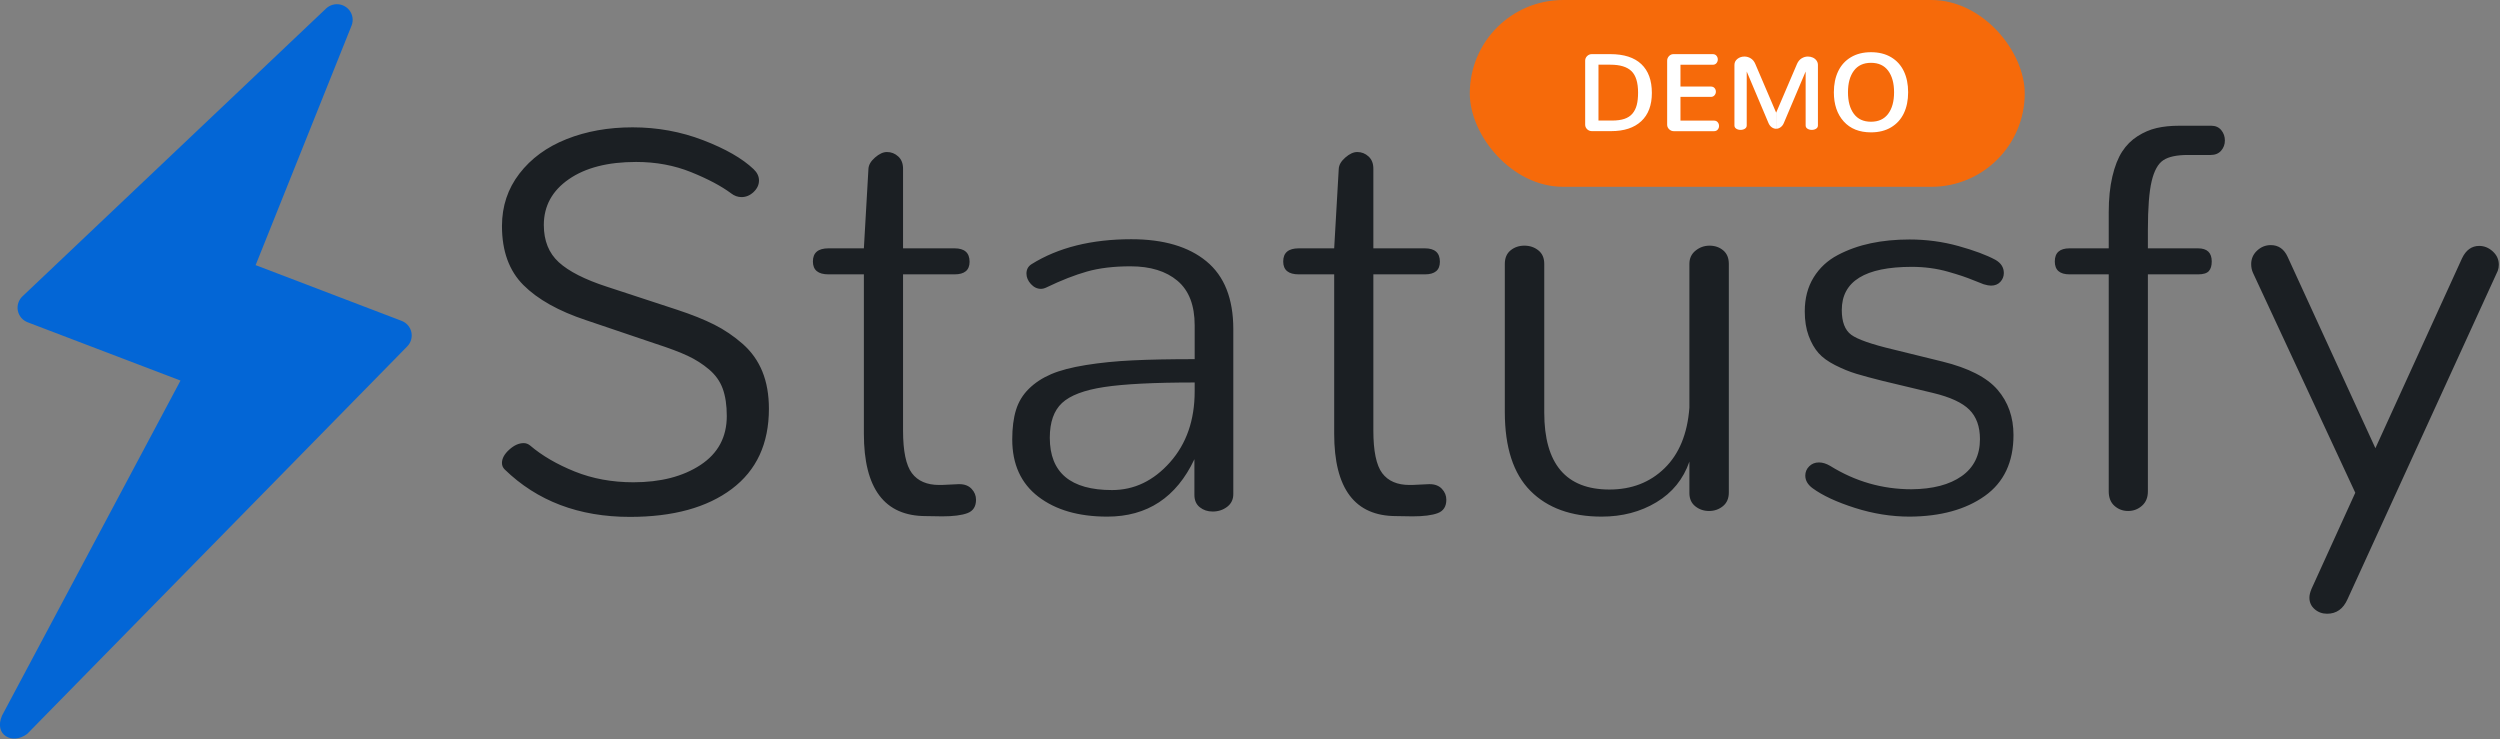 <svg height="269" viewBox="0 0 910 269" width="910" xmlns="http://www.w3.org/2000/svg"><rect x="0" y="0" width="910" height="269" fill="#808080" stroke="none"/><g fill="none" fill-rule="evenodd"><path d="m164.26 10.308-122.41 90.467c-.771.57-1.394 1.336-1.793 2.205-.399.869-.573 1.838-.501 2.79.072.952.39 1.885.916 2.685.525.799 1.257 1.464 2.106 1.913l52.614 27.831-79.335 113.095c-3.872 6.691 2.505 11.029 8.292 7.696l154.443-123.075c.736-.587 1.322-1.357 1.69-2.22.368-.863.517-1.817.429-2.751-.088-.933-.412-1.843-.935-2.624-.523-.78-1.243-1.429-2.076-1.87l-50.258-26.607 45.27-82.237c.481-.875.725-1.876.7-2.872-.026-.996-.319-1.984-.844-2.834-.525-.849-1.278-1.558-2.161-2.032-.883-.474-1.892-.712-2.895-.683-1.165.034-2.317.431-3.252 1.122z" fill="#0366d6" transform="matrix(.993 -.122 .122 .993 -45.683 12.911)"/><path d="m47.295 143.148c-18.555 0-33.756-5.762-45.605-17.285-.651-.651-.977-1.432-.977-2.344 0-1.628.879-3.239 2.637-4.834 1.758-1.595 3.516-2.393 5.273-2.393.846 0 1.628.293 2.344.879 4.362 3.711 9.782 6.868 16.26 9.473 6.478 2.604 13.59 3.906 21.338 3.906 9.896 0 18.034-2.1 24.414-6.299 6.38-4.199 9.57-10.14 9.57-17.822 0-3.906-.488-7.21-1.465-9.912-.977-2.702-2.637-5.046-4.98-7.031s-4.948-3.646-7.812-4.98c-2.865-1.335-6.706-2.783-11.523-4.346l-25.391-8.594c-10.026-3.32-17.643-7.585-22.852-12.793-5.208-5.208-7.812-12.37-7.812-21.484 0-7.227 2.116-13.59 6.348-19.092 4.232-5.501 9.945-9.684 17.139-12.549 7.194-2.865 15.218-4.297 24.072-4.297 8.984 0 17.546 1.562 25.684 4.688s14.258 6.641 18.359 10.547c1.302 1.237 1.953 2.604 1.953 4.102 0 1.563-.651 2.962-1.953 4.199-1.302 1.237-2.767 1.855-4.395 1.855-1.367 0-2.637-.456-3.809-1.367-3.581-2.669-8.431-5.241-14.551-7.715-6.12-2.474-12.793-3.711-20.02-3.711-10.287 0-18.457 2.1-24.512 6.299-6.055 4.199-9.082 9.749-9.082 16.65 0 5.729 1.823 10.254 5.469 13.574 3.646 3.32 9.473 6.283 17.48 8.887l25.586 8.398c5.339 1.758 9.847 3.564 13.525 5.42 3.678 1.855 7.113 4.183 10.303 6.982 3.19 2.799 5.583 6.152 7.178 10.059 1.595 3.906 2.393 8.431 2.393 13.574 0 12.695-4.508 22.428-13.525 29.199-9.017 6.771-21.37 10.156-37.061 10.156zm107.715-.293c-15.039 0-22.559-9.993-22.559-29.98v-58.008h-12.891c-3.776 0-5.664-1.562-5.664-4.688 0-3.19 1.888-4.785 5.664-4.785h12.891l1.66-28.906c.065-1.432.863-2.816 2.393-4.15 1.53-1.335 2.979-2.002 4.346-2.002 1.563 0 2.93.537 4.102 1.611s1.758 2.555 1.758 4.443v29.004h18.75c3.646 0 5.469 1.628 5.469 4.883 0 3.06-1.823 4.59-5.469 4.59h-18.75v56.836c0 7.487 1.074 12.663 3.223 15.527 2.148 2.865 5.469 4.297 9.961 4.297h.879l6.152-.293h.293c1.888 0 3.369.57 4.443 1.709 1.074 1.139 1.611 2.458 1.611 3.955 0 2.474-1.042 4.102-3.125 4.883-2.083.781-5.143 1.172-9.18 1.172-.651 0-1.628-.016-2.93-.049-1.302-.033-2.311-.049-3.027-.049zm66.016.195c-10.417 0-18.783-2.425-25.098-7.275-6.315-4.85-9.473-11.8-9.473-20.85 0-4.167.456-7.731 1.367-10.693.911-2.962 2.474-5.534 4.688-7.715 2.214-2.181 4.915-3.955 8.105-5.322s7.406-2.474 12.646-3.32c5.241-.846 10.937-1.416 17.09-1.709 6.152-.293 13.656-.439 22.51-.439v-12.305c0-7.292-2.083-12.695-6.25-16.211-4.167-3.516-9.863-5.273-17.09-5.273-6.12 0-11.409.635-15.869 1.904-4.46 1.27-9.326 3.174-14.6 5.713-.781.391-1.497.586-2.148.586-1.367 0-2.588-.586-3.662-1.758-1.074-1.172-1.611-2.441-1.611-3.809 0-1.497.618-2.637 1.855-3.418 9.701-6.055 21.81-9.082 36.328-9.082 11.719 0 20.833 2.686 27.344 8.057s9.766 13.59 9.766 24.658v60.059c0 1.953-.749 3.499-2.246 4.639-1.497 1.139-3.255 1.709-5.273 1.709-1.823 0-3.385-.521-4.688-1.562-1.302-1.042-1.953-2.539-1.953-4.492v-12.988c-6.576 13.932-17.155 20.898-31.738 20.898zm1.758-9.668c8.073 0 15.104-3.369 21.094-10.107s8.984-15.348 8.984-25.83v-3.223c-14.714 0-25.7.553-32.959 1.66s-12.37 3.044-15.332 5.811c-2.962 2.767-4.443 6.982-4.443 12.646 0 12.695 7.552 19.043 22.656 19.043zm103.418 9.473c-15.039 0-22.559-9.993-22.559-29.98v-58.008h-12.891c-3.776 0-5.664-1.562-5.664-4.688 0-3.19 1.888-4.785 5.664-4.785h12.891l1.66-28.906c.065-1.432.863-2.816 2.393-4.15 1.53-1.335 2.979-2.002 4.346-2.002 1.563 0 2.93.537 4.102 1.611s1.758 2.555 1.758 4.443v29.004h18.75c3.646 0 5.469 1.628 5.469 4.883 0 3.06-1.823 4.59-5.469 4.59h-18.75v56.836c0 7.487 1.074 12.663 3.223 15.527 2.148 2.865 5.469 4.297 9.961 4.297h.879l6.152-.293h.293c1.888 0 3.369.57 4.443 1.709 1.074 1.139 1.611 2.458 1.611 3.955 0 2.474-1.042 4.102-3.125 4.883-2.083.781-5.143 1.172-9.18 1.172-.651 0-1.628-.016-2.93-.049-1.302-.033-2.311-.049-3.027-.049zm74.805.195c-11.068 0-19.71-3.125-25.928-9.375-6.217-6.25-9.326-15.82-9.326-28.711v-53.906c0-2.148.7-3.792 2.1-4.932 1.4-1.139 3.076-1.709 5.029-1.709 1.953 0 3.646.57 5.078 1.709 1.432 1.139 2.148 2.783 2.148 4.932v54.102c0 18.685 7.91 28.027 23.73 28.027 8.073 0 14.762-2.588 20.068-7.764s8.317-12.516 9.033-22.021v-52.344c0-2.018.749-3.63 2.246-4.834s3.19-1.807 5.078-1.807c1.953 0 3.613.57 4.98 1.709 1.367 1.139 2.051 2.783 2.051 4.932v83.203c0 2.148-.716 3.809-2.148 4.98-1.432 1.172-3.125 1.758-5.078 1.758-1.888 0-3.548-.57-4.98-1.709-1.432-1.139-2.148-2.751-2.148-4.834v-11.426c-2.214 6.38-6.217 11.312-12.012 14.795-5.794 3.483-12.435 5.225-19.922 5.225zm112.012-100.879c6.185 0 12.142.798 17.871 2.393 5.729 1.595 10.221 3.271 13.477 5.029 2.018 1.172 3.027 2.767 3.027 4.785 0 1.237-.423 2.311-1.27 3.223-.846.911-1.986 1.367-3.418 1.367-.651 0-1.53-.163-2.637-.488-.391-.13-1.465-.553-3.223-1.27s-3.32-1.302-4.688-1.758-3.076-.977-5.127-1.562-4.183-1.025-6.396-1.318c-2.214-.293-4.46-.439-6.738-.439-16.992 0-25.488 5.241-25.488 15.723 0 4.297 1.139 7.292 3.418 8.984 2.279 1.693 7.389 3.483 15.332 5.371l17.871 4.395c9.505 2.344 16.195 5.762 20.068 10.254 3.874 4.492 5.811 9.993 5.811 16.504 0 9.831-3.483 17.22-10.449 22.168-6.966 4.948-16.081 7.454-27.344 7.52-6.641 0-13.281-1.058-19.922-3.174-6.641-2.116-11.784-4.508-15.43-7.178-1.758-1.302-2.637-2.832-2.637-4.59 0-1.302.472-2.425 1.416-3.369.944-.944 2.132-1.416 3.564-1.416 1.302 0 2.669.423 4.102 1.27 9.115 5.664 18.978 8.496 29.59 8.496 7.747-.065 13.835-1.66 18.262-4.785 4.427-3.125 6.641-7.617 6.641-13.477 0-4.557-1.286-8.122-3.857-10.693-2.572-2.572-6.982-4.606-13.232-6.104l-18.359-4.395c-3.906-.977-7.096-1.839-9.57-2.588-2.474-.749-5.029-1.79-7.666-3.125s-4.671-2.816-6.104-4.443c-1.432-1.628-2.62-3.711-3.564-6.25-.944-2.539-1.416-5.501-1.416-8.887 0-4.753 1.074-8.87 3.223-12.354 2.148-3.483 5.078-6.201 8.789-8.154s7.731-3.385 12.061-4.297c4.329-.911 9.001-1.367 14.014-1.367zm79.59 98.828c-1.888 0-3.532-.618-4.932-1.855-1.4-1.237-2.1-2.995-2.1-5.273v-79.004h-14.258c-3.581 0-5.371-1.562-5.371-4.688 0-3.19 1.79-4.785 5.371-4.785h14.258v-13.086c0-4.948.439-9.294 1.318-13.037.879-3.744 2.067-6.771 3.564-9.082 1.497-2.311 3.369-4.183 5.615-5.615s4.574-2.425 6.982-2.979c2.409-.553 5.143-.83 8.203-.83h11.621c1.563 0 2.783.537 3.662 1.611.879 1.074 1.318 2.327 1.318 3.76s-.456 2.669-1.367 3.711c-.911 1.042-2.181 1.562-3.809 1.562h-8.301c-4.036 0-7.015.635-8.936 1.904-1.921 1.27-3.337 3.825-4.248 7.666-.911 3.841-1.367 9.766-1.367 17.773v6.641h18.262c3.32 0 4.98 1.595 4.98 4.785 0 1.563-.358 2.734-1.074 3.516-.716.781-2.018 1.172-3.906 1.172h-18.262v79.004c0 2.214-.716 3.955-2.148 5.225-1.432 1.27-3.125 1.904-5.078 1.904zm79.883 32.129c-1.563 3.516-4.036 5.273-7.422 5.273-1.758 0-3.271-.553-4.541-1.66-1.27-1.107-1.904-2.507-1.904-4.199 0-.911.26-1.986.781-3.223l15.918-34.961-37.207-79.98c-.456-.977-.684-2.051-.684-3.223 0-1.953.716-3.597 2.148-4.932s3.092-2.002 4.98-2.002c2.799 0 4.85 1.432 6.152 4.297l31.934 69.629 31.543-69.141c1.432-2.995 3.516-4.492 6.25-4.492 1.823 0 3.467.667 4.932 2.002s2.197 2.946 2.197 4.834c0 .781-.13 1.53-.391 2.246z" fill="#1b1f23" transform="translate(182 45)"/><g transform="translate(535)"><rect fill="#f66a0a" height="68" rx="34" width="202"/><path d="m44.422 47.73c-.664 0-1.234-.231-1.709-.693s-.713-1.019-.713-1.67v-23.281c0-.651.238-1.211.713-1.68s1.045-.703 1.709-.703h6.719c4.974 0 8.74 1.211 11.299 3.633 2.559 2.422 3.838 5.918 3.838 10.488 0 4.479-1.292 7.917-3.877 10.312-2.585 2.396-6.221 3.594-10.908 3.594zm2.422-3.848h4.941c1.784 0 3.284-.205 4.502-.615s2.191-1.048 2.92-1.914c.729-.866 1.253-1.914 1.572-3.145s.479-2.725.479-4.482c0-3.672-.804-6.286-2.412-7.842-1.608-1.556-4.157-2.334-7.646-2.334h-4.355zm27.383 3.867c-.625 0-1.178-.234-1.66-.703-.482-.469-.723-1.016-.723-1.641v-23.34c0-.625.225-1.175.674-1.65s.993-.713 1.631-.713h14.297c.573 0 1.022.195 1.348.586.326.391.488.84.488 1.348 0 .508-.163.957-.488 1.348-.326.391-.775.586-1.348.586h-11.758v7.93h11.035c.599 0 1.058.186 1.377.557s.479.811.479 1.318c0 .495-.166.934-.498 1.318s-.785.576-1.357.576h-11.035v8.633h12.207c.573 0 1.022.195 1.348.586.326.391.488.846.488 1.367 0 .495-.163.934-.488 1.318s-.775.576-1.348.576zm37.285-.879c-.56 0-1.094-.182-1.602-.547-.508-.365-.905-.885-1.191-1.562l-7.91-18.73v19.629c0 .508-.221.905-.664 1.191-.443.286-.967.43-1.572.43s-1.13-.143-1.572-.43-.664-.684-.664-1.191v-22.012c0-.898.361-1.634 1.084-2.207.723-.573 1.579-.859 2.568-.859.82 0 1.589.225 2.305.674.716.449 1.263 1.123 1.641 2.021l7.578 17.715zm.02 0v-5.879l7.578-17.715c.391-.898.944-1.572 1.66-2.021.716-.449 1.484-.674 2.305-.674.638 0 1.234.124 1.787.371s1.003.609 1.348 1.084c.345.475.518 1.012.518 1.611v22.012c0 .508-.221.905-.664 1.191s-.967.43-1.572.43c-.605 0-1.13-.143-1.572-.43-.443-.286-.664-.684-.664-1.191v-19.629l-7.93 18.73c-.273.664-.667 1.182-1.182 1.553-.514.371-1.051.557-1.611.557zm34.512-2.559c2.734 0 4.818-.96 6.25-2.881s2.148-4.534 2.148-7.842c0-3.294-.713-5.905-2.139-7.832-1.426-1.927-3.512-2.891-6.26-2.891-2.734 0-4.814.964-6.24 2.891-1.426 1.927-2.139 4.538-2.139 7.832 0 3.307.713 5.921 2.139 7.842 1.426 1.921 3.506 2.881 6.24 2.881zm0 3.867c-4.232 0-7.542-1.325-9.932-3.975-2.389-2.65-3.584-6.188-3.584-10.615 0-2.917.524-5.469 1.572-7.656 1.048-2.188 2.594-3.89 4.639-5.107s4.479-1.826 7.305-1.826c2.839 0 5.28.609 7.324 1.826 2.044 1.217 3.587 2.917 4.629 5.098s1.562 4.736 1.562 7.666c0 2.917-.521 5.465-1.562 7.646s-2.585 3.883-4.629 5.107c-2.044 1.224-4.486 1.836-7.324 1.836z" fill="#fff"/></g></g></svg>